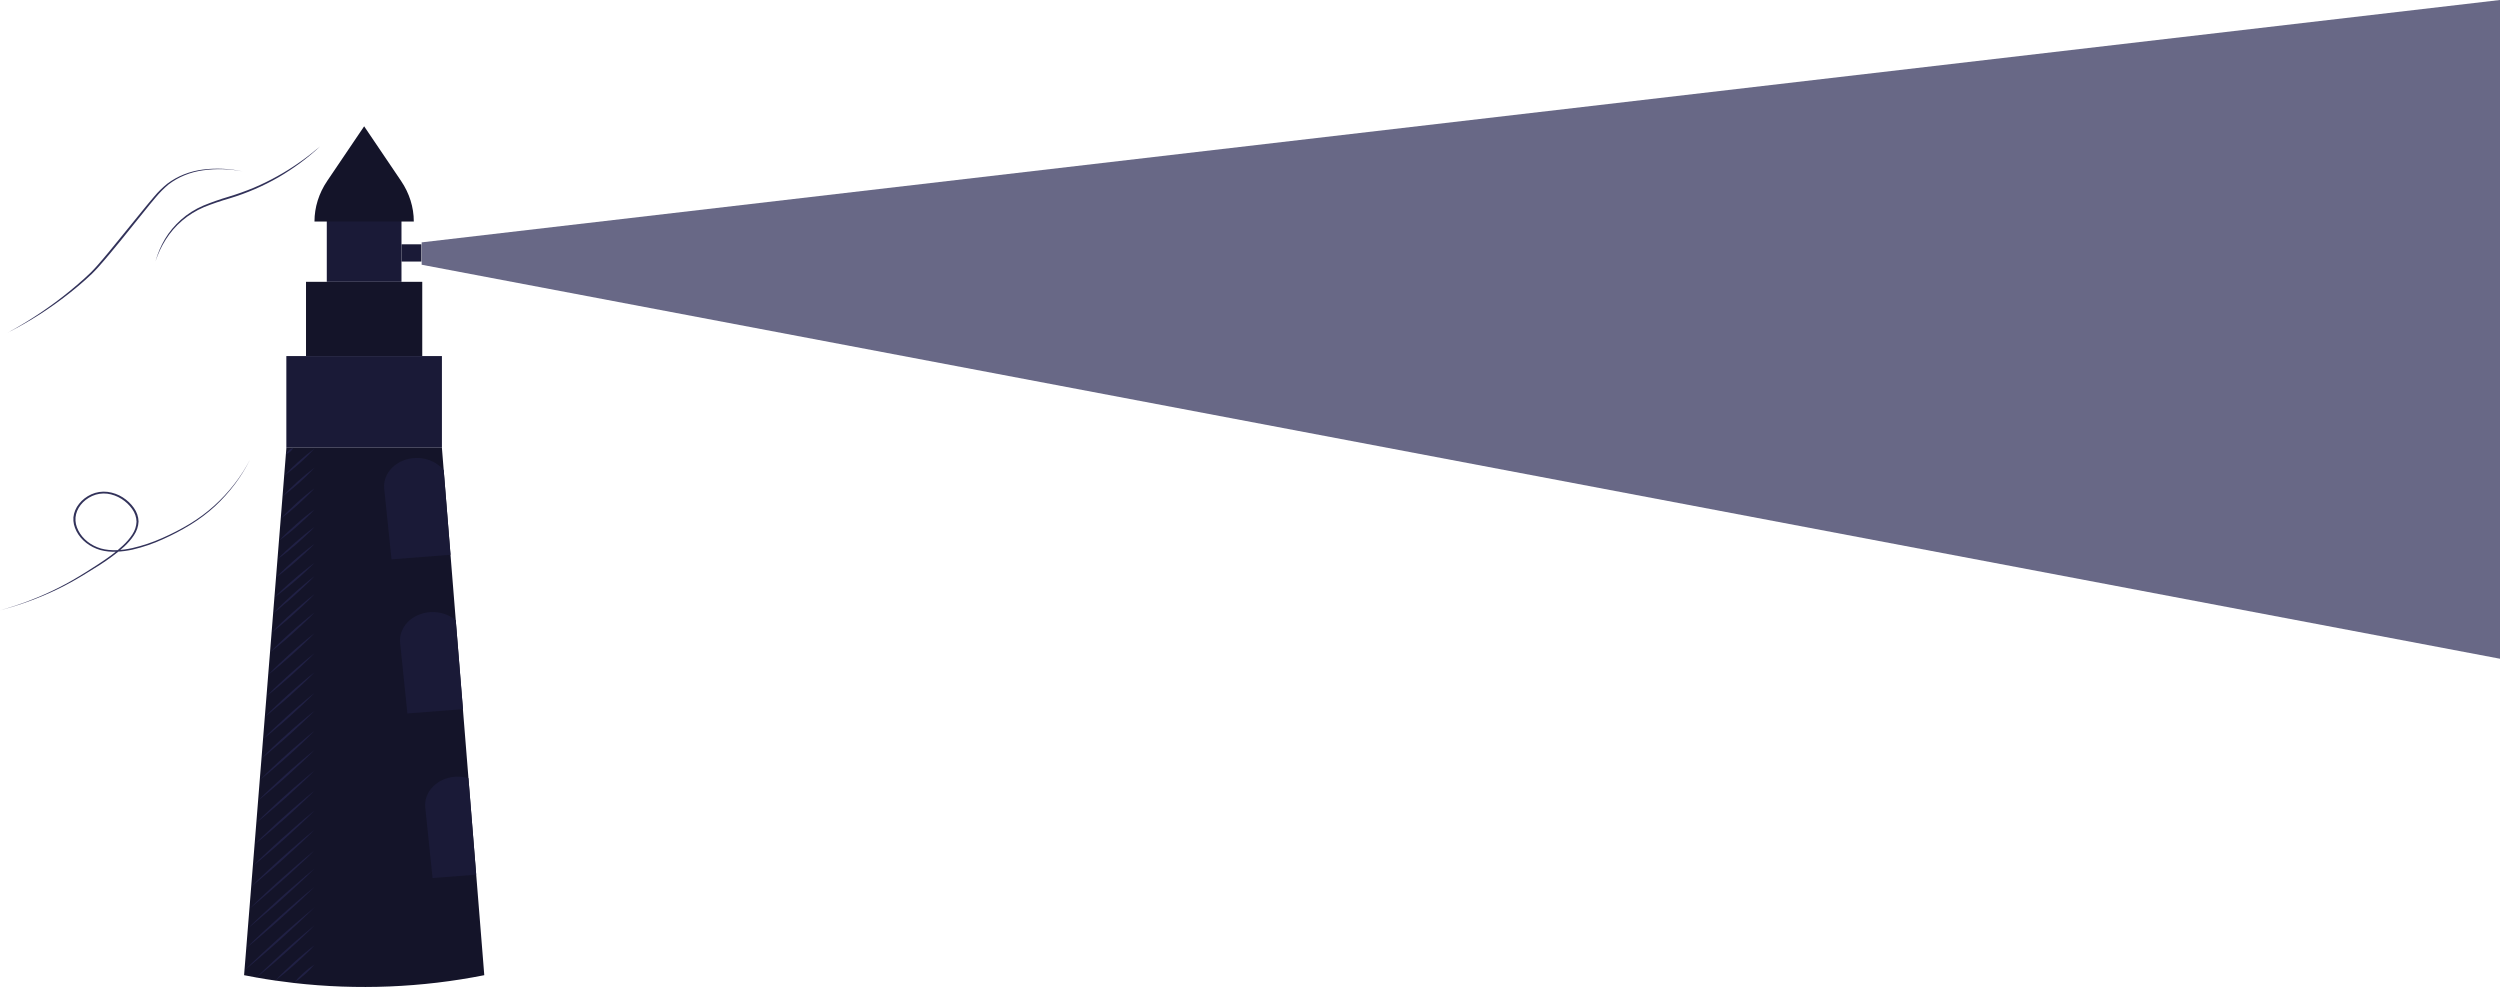 <svg viewBox="0 0 1752 692" fill="none" xmlns="http://www.w3.org/2000/svg">
<path d="M1752 0L295.505 169.848V185.526L1752 461.645V0Z" fill="#282853" fill-opacity=".7"/>
<path d="M339.375 683.415C295.641 692.113 250.466 693.961 205.981 688.871C201.619 688.365 197.262 687.799 192.909 687.172C188.557 686.546 184.16 685.834 179.718 685.037C176.83 684.539 173.941 683.999 171.053 683.415L171.32 680.005L172.121 670.149L172.581 664.436L173.679 650.668L174.792 636.887L175.534 627.636L176.038 621.331L177.196 606.881L178.412 591.8L179.629 576.643L180.876 561.073L182.033 546.611L183.25 531.53L184.333 517.994L185.579 502.424L186.751 487.949L187.953 472.868L189.214 457.26L190.327 443.377L191.411 429.763L192.301 418.684L193.428 404.711L194.452 391.959L195.491 378.937L196.737 363.497L197.984 347.927L199.141 333.465L200.343 318.384L200.714 313.791H309.684L334.909 627.661L338.663 674.395L339.375 683.415Z" fill="#141429"/>
<path d="M205.477 313.765C205.04 314.797 204.346 315.733 203.444 316.505C202.59 317.317 201.534 317.95 200.358 318.358C200.814 317.335 201.503 316.402 202.382 315.613C203.261 314.824 204.313 314.195 205.477 313.765ZM220.404 314.382C214.037 321.318 206.916 327.708 199.141 333.464C202.289 329.977 205.657 326.644 209.231 323.479C212.762 320.274 216.492 317.237 220.404 314.382V314.382ZM220.404 327.79C213.655 335.078 206.151 341.815 197.984 347.914C201.325 344.25 204.886 340.741 208.652 337.402C212.376 334.025 216.299 330.817 220.404 327.79ZM220.404 342.227C216.872 346.087 212.985 349.741 209.097 353.306C205.21 356.87 201.1 360.293 196.737 363.484C200.254 359.624 204.156 355.969 208.029 352.405C211.902 348.841 216.041 345.418 220.404 342.227ZM220.404 403.732C218.208 406.087 215.952 408.339 213.563 410.578C211.175 412.817 208.845 415.017 206.441 417.192C204.037 419.366 201.574 421.515 199.022 423.625L195.372 426.726C194.066 427.743 192.805 428.785 191.484 429.763C192.568 428.579 193.725 427.447 194.838 426.289L198.325 422.918C200.64 420.666 203.043 418.478 205.447 416.304C207.851 414.129 210.299 411.98 212.866 409.87C215.433 407.76 217.763 405.74 220.404 403.732ZM220.404 416.368C218.119 418.8 215.715 421.142 213.296 423.458C210.878 425.774 208.385 428.052 205.877 430.316C203.37 432.581 200.847 434.794 198.236 436.969L194.333 440.224C192.983 441.266 191.677 442.347 190.312 443.376C191.44 442.154 192.642 440.983 193.799 439.787L197.42 436.287C199.823 433.945 202.316 431.68 204.839 429.428C207.361 427.177 209.884 424.951 212.48 422.776C215.077 420.601 217.629 418.44 220.404 416.368ZM220.404 429.248C218.015 431.822 215.522 434.189 212.985 436.595C210.447 439.002 207.895 441.356 205.314 443.698C202.732 446.04 200.091 448.343 197.39 450.595L193.339 453.979C191.959 455.073 190.594 456.192 189.185 457.26C190.357 455.974 191.603 454.777 192.82 453.542L196.574 449.913C199.067 447.494 201.649 445.152 204.245 442.81C206.842 440.468 209.468 438.165 212.169 435.914C214.869 433.662 217.629 431.397 220.404 429.248ZM220.404 443.737C217.911 446.31 215.314 448.884 212.703 451.367C210.091 453.85 207.406 456.308 204.705 458.753C202.005 461.198 199.274 463.578 196.47 465.933L192.271 469.446C190.787 470.591 189.422 471.762 187.953 472.868C189.185 471.582 190.475 470.295 191.737 469.008L195.654 465.238C198.265 462.729 200.951 460.297 203.637 457.852C206.323 455.407 209.082 453.027 211.872 450.672C214.661 448.318 217.481 445.976 220.404 443.737ZM220.404 457.736C217.822 460.438 215.121 463.038 212.391 465.637C209.661 468.236 206.901 470.784 204.112 473.293C201.322 475.802 198.473 478.298 195.565 480.743L191.217 484.397C189.734 485.581 188.25 486.791 186.766 487.949C188.042 486.585 189.392 485.285 190.713 483.947L194.764 480.087C197.479 477.513 200.269 474.94 203.058 472.431C205.848 469.922 208.697 467.425 211.59 464.981C214.483 462.536 217.377 460.065 220.404 457.736ZM220.404 471.157C217.718 473.949 214.914 476.638 212.109 479.315C209.305 481.991 206.412 484.616 203.518 487.241C200.625 489.866 197.687 492.388 194.615 494.961L190.164 498.744C188.68 500.031 187.196 501.241 185.549 502.437C186.87 501.035 188.279 499.684 189.63 498.307L193.888 494.266C196.693 491.577 199.586 488.965 202.465 486.34C205.343 483.715 208.296 481.193 211.293 478.62C214.291 476.046 217.273 473.576 220.404 471.157ZM220.404 485.607C217.614 488.489 214.706 491.281 211.798 494.048C208.89 496.814 205.863 499.542 202.895 502.244C199.927 504.946 196.856 507.623 193.755 510.235L189.096 514.159C187.508 515.446 185.95 516.733 184.333 518.019C185.712 516.565 187.167 515.176 188.576 513.748L192.939 509.579C195.906 506.799 198.874 504.084 201.841 501.382C204.809 498.68 207.881 496.004 210.982 493.392C214.083 490.779 217.169 488.09 220.404 485.607ZM220.404 498.165C217.525 501.125 214.469 503.994 211.501 506.851C208.533 509.707 205.417 512.499 202.346 515.292C199.274 518.084 196.129 520.837 192.924 523.527L188.131 527.58C186.499 528.867 184.896 530.243 183.235 531.53C184.718 530.037 186.202 528.609 187.612 527.142L192.063 522.845C195.031 519.988 198.147 517.196 201.233 514.404C204.319 511.612 207.45 508.858 210.64 506.169C213.831 503.479 217.08 500.764 220.404 498.165ZM220.404 512.152C217.436 515.202 214.335 518.161 211.219 521.159C208.103 524.157 204.928 527.001 201.752 529.883C198.577 532.765 195.328 535.596 192.033 538.388L187.092 542.57C185.401 543.934 183.754 545.324 182.033 546.662C183.516 545.131 185 543.651 186.558 542.133L191.217 537.706C194.319 534.747 197.494 531.865 200.684 528.982C203.874 526.1 207.109 523.269 210.403 520.477C213.697 517.685 216.976 514.841 220.404 512.152ZM220.404 525.585C217.332 528.725 214.142 531.775 210.922 534.798C207.702 537.822 204.453 540.807 201.174 543.805C197.895 546.803 194.556 549.699 191.158 552.568L186.069 556.879C184.333 558.281 182.641 559.722 180.875 561.099C182.359 559.516 183.991 557.998 185.549 556.441L190.342 551.886C193.547 548.849 196.826 545.877 200.105 542.879C203.385 539.881 206.723 536.986 210.106 534.116C213.489 531.247 216.887 528.365 220.404 525.585ZM220.404 540.022C217.228 543.252 213.934 546.392 210.611 549.518C207.287 552.645 203.934 555.72 200.551 558.783C197.167 561.845 193.725 564.856 190.164 567.79L184.985 572.281C183.19 573.735 181.439 575.214 179.629 576.643C181.202 575.021 182.849 573.452 184.466 571.843L189.407 567.147C192.716 564.007 196.099 560.945 199.482 557.882C202.865 554.82 206.308 551.809 209.795 548.875C213.282 545.941 216.783 542.892 220.404 540.022ZM220.404 554.099C217.125 557.419 213.727 560.649 210.314 563.865C206.901 567.082 203.429 570.299 199.927 573.4C196.426 576.501 192.894 579.654 189.303 582.716L183.902 587.31C182.062 588.802 180.267 590.333 178.397 591.8C180.03 590.128 181.721 588.519 183.383 586.872L188.487 582.034C191.885 578.804 195.372 575.6 198.874 572.499C202.376 569.398 205.892 566.246 209.498 563.183C213.104 560.121 216.679 557.059 220.404 554.099ZM220.404 621.498C216.635 625.255 212.747 628.922 208.845 632.577C204.943 636.231 200.966 639.795 196.975 643.411C192.983 647.027 188.962 650.539 184.896 654.039L178.768 659.289C176.691 661 174.643 662.75 172.536 664.436C174.406 662.544 176.35 660.717 178.249 658.852L184.08 653.357C187.983 649.703 191.974 646.139 195.951 642.523C199.927 638.907 203.963 635.395 208.029 631.895C212.095 628.395 216.145 624.895 220.404 621.498ZM171.32 680.005C173.249 678.075 175.237 676.145 177.255 674.279L183.19 668.643C187.196 664.899 191.292 661.232 195.342 657.526C199.393 653.82 203.563 650.218 207.732 646.615L214.023 641.223C216.145 639.461 218.252 637.672 220.419 635.935C218.49 637.878 216.501 639.795 214.483 641.661L208.548 647.297C204.557 651.041 200.461 654.708 196.411 658.414C192.36 662.12 188.19 665.735 184.021 669.338C179.851 672.941 175.623 676.518 171.32 680.005ZM179.718 685.036C180.653 684.071 181.617 683.119 182.582 682.18C183.546 681.241 184.481 680.276 185.549 679.349L191.484 673.765C191.54 673.713 191.606 673.672 191.68 673.643C191.754 673.615 191.834 673.599 191.915 673.597V673.597L191.455 673.765C196.114 669.416 200.892 665.144 205.699 660.897C208.103 658.774 210.566 656.703 213.014 654.618C215.463 652.534 217.956 650.501 220.433 648.481C218.193 650.732 215.982 652.971 213.608 655.159C211.234 657.346 208.993 659.559 206.634 661.708C201.93 666.031 197.182 670.316 192.33 674.511C192.208 674.607 192.05 674.662 191.885 674.665V674.665L192.345 674.498L186.113 679.799C185.089 680.687 184.021 681.536 182.967 682.373C181.914 683.209 180.786 684.187 179.718 685.036ZM192.909 687.172C194.971 684.933 197.167 682.785 199.378 680.662C201.589 678.538 203.83 676.454 206.115 674.382C208.4 672.311 210.729 670.291 213.118 668.322L216.709 665.362C217.941 664.41 219.128 663.419 220.404 662.493C219.38 663.625 218.282 664.693 217.228 665.8L213.934 669.004C211.738 671.14 209.483 673.211 207.183 675.283C204.883 677.355 202.583 679.375 200.194 681.343C197.805 683.312 195.372 685.307 192.909 687.172ZM205.981 688.819C207.986 686.358 210.219 684.043 212.658 681.897C215.043 679.703 217.634 677.684 220.404 675.862C216.33 680.753 211.474 685.116 205.981 688.819ZM220.404 568.086C217.021 571.509 213.519 574.828 210.017 578.122C206.515 581.416 202.925 584.685 199.349 587.927C195.773 591.17 192.123 594.361 188.413 597.526L182.864 602.248C180.979 603.793 179.124 605.362 177.21 606.881C178.887 605.156 180.638 603.497 182.344 601.811L187.597 596.844C191.099 593.524 194.69 590.282 198.28 587.039C201.871 583.797 205.506 580.606 209.201 577.44C212.896 574.275 216.576 571.135 220.404 568.086ZM220.404 581.506C216.917 585.006 213.326 588.416 209.72 591.8C206.115 595.184 202.435 598.53 198.755 601.862C195.075 605.195 191.336 608.476 187.538 611.719L181.84 616.57C179.911 618.152 177.997 619.774 176.038 621.331C177.759 619.568 179.555 617.869 181.32 616.184L186.721 611.037C190.312 607.627 193.992 604.294 197.687 600.975C201.381 597.655 205.106 594.361 208.904 591.118C212.703 587.876 216.487 584.595 220.404 581.506ZM174.792 636.887C178.368 633.284 182.062 629.784 185.787 626.31C189.511 622.836 193.206 619.388 197.064 616.016C200.921 612.645 204.69 609.223 208.593 605.89L214.439 600.897C216.427 599.263 218.386 597.603 220.374 595.995C218.594 597.796 216.739 599.546 214.929 601.335L209.409 606.469C205.699 609.969 201.916 613.392 198.132 616.763C194.348 620.134 190.49 623.557 186.603 626.889C182.715 630.222 178.813 633.657 174.792 636.887ZM173.679 650.668C177.344 646.988 181.098 643.411 184.941 639.847C188.784 636.282 192.657 632.795 196.5 629.27C200.343 625.744 204.334 622.321 208.37 618.899L214.305 613.752C216.353 612.079 218.341 610.381 220.419 608.734C218.594 610.586 216.694 612.375 214.84 614.189L209.142 619.555C205.328 623.106 201.426 626.593 197.583 630.119C193.74 633.645 189.763 637.08 185.712 640.49C181.662 643.9 177.789 647.361 173.679 650.668ZM220.404 394.442C218.267 396.655 215.952 398.753 213.771 400.876C211.59 402.999 209.201 405.019 206.872 407.039C204.542 409.06 202.168 411.067 199.72 412.997L196.069 415.905C194.808 416.831 193.591 417.809 192.301 418.71C193.354 417.59 194.467 416.548 195.55 415.455L198.918 412.302C201.174 410.192 203.488 408.159 205.833 406.139C208.177 404.118 210.537 402.111 212.97 400.181C215.403 398.251 217.837 396.269 220.404 394.442ZM220.404 381.138C218.371 383.286 216.219 385.345 214.053 387.378C211.887 389.411 209.602 391.406 207.435 393.374C205.269 395.343 202.984 397.235 200.58 399.165L197.049 401.983C195.847 402.896 194.675 403.835 193.428 404.71C194.422 403.63 195.506 402.6 196.544 401.545L199.764 398.47C201.916 396.424 204.216 394.442 206.382 392.474C208.548 390.505 210.907 388.613 213.252 386.683C215.596 384.753 217.941 382.913 220.404 381.138ZM220.404 369.325C216.487 373.456 212.258 377.303 207.955 381.099C203.652 384.895 199.185 388.549 194.452 391.959C198.354 387.829 202.583 383.968 206.901 380.185C211.219 376.402 215.656 372.735 220.404 369.325ZM220.404 357.114C216.665 361.103 212.599 364.835 208.533 368.476C204.468 372.118 200.12 375.656 195.55 378.937C199.274 374.948 203.34 371.217 207.421 367.575C211.501 363.934 215.834 360.396 220.404 357.114Z" fill="#202044"/>
<path d="M309.699 249.531H200.669V313.765H309.699V249.531Z" fill="#1A1A37"/>
<path d="M295.915 197.496H214.454V249.532H295.915V197.496Z" fill="#141429"/>
<path d="M281.359 144.921H229.01V197.496H281.359V144.921Z" fill="#1A1A37"/>
<path d="M289.965 155.227H220.389C220.394 145.244 223.467 135.441 229.292 126.829L255.199 88.511L281.092 126.829C286.917 135.441 289.99 145.244 289.995 155.227H289.965Z" fill="#141429"/>
<path d="M310.961 329.553C308.092 325.937 303.923 323.247 299.106 321.903C294.288 320.558 289.093 320.635 284.331 322.12C279.569 323.606 275.508 326.417 272.783 330.115C270.057 333.813 268.821 338.19 269.266 342.562L274.37 391.985L315.724 388.768L310.961 329.553ZM319.404 434.73C317.035 432.676 314.176 431.099 311.027 430.11C307.879 429.12 304.518 428.743 301.182 429.004C298.185 429.237 295.271 429.979 292.605 431.189C289.939 432.399 287.574 434.052 285.644 436.055C283.715 438.058 282.26 440.37 281.362 442.861C280.464 445.351 280.14 447.97 280.409 450.569L285.513 499.979L324.463 496.969L319.404 434.73ZM328.291 545.349C325.247 544.441 322.017 544.099 318.81 544.346C315.813 544.579 312.898 545.321 310.232 546.531C307.566 547.741 305.201 549.394 303.272 551.397C301.343 553.4 299.888 555.712 298.99 558.203C298.091 560.693 297.767 563.312 298.037 565.911L303.141 615.322L333.707 612.954L328.291 545.349Z" fill="#1A1A37"/>
<path d="M295.292 171.208H281.359V183.291H295.292V171.208Z" fill="#1A1A37"/>
<path d="M5.342 233.164C20.952 224.662 35.568 214.857 48.98 203.891C52.334 201.163 55.568 198.32 58.788 195.476C60.272 194.009 61.993 192.594 63.477 191.101C64.961 189.609 66.445 188.052 67.825 186.482C73.419 180.164 78.716 173.615 84.028 167.078L99.964 147.468C102.635 144.213 105.291 140.932 108.065 137.728C110.784 134.471 113.865 131.454 117.265 128.721C124.344 123.383 133.053 119.937 142.341 118.8C151.526 117.687 160.872 118.124 169.866 120.087C160.866 118.343 151.568 118.089 142.46 119.34C133.373 120.561 124.886 124.033 118.022 129.338C114.754 132.108 111.775 135.122 109.119 138.345C106.389 141.549 103.762 144.779 101.106 148.112L85.23 167.811C79.888 174.335 74.561 180.859 68.908 187.202C67.424 188.772 66.044 190.342 64.456 191.86C62.869 193.379 61.281 194.781 59.693 196.248C56.459 199.105 53.165 201.923 49.737 204.612C42.948 210.04 35.836 215.155 28.43 219.937C21.011 224.7 13.304 229.116 5.342 233.164ZM108.971 183.136C110.447 177.718 112.669 172.474 115.588 167.515C118.554 162.543 122.349 157.978 126.85 153.966C131.37 149.938 136.643 146.602 142.445 144.097C148.238 141.719 154.182 139.631 160.251 137.844C166.273 136.027 172.173 133.917 177.923 131.526C183.648 129.099 189.203 126.379 194.556 123.381C199.934 120.403 205.107 117.155 210.047 113.653C215.033 110.179 219.751 106.435 224.351 102.574C215.63 110.729 205.857 117.986 195.224 124.204C184.52 130.389 172.959 135.378 160.815 139.053C154.752 140.789 148.807 142.821 143.009 145.139C137.321 147.579 132.121 150.794 127.607 154.661C118.541 162.369 112.517 172.508 108.971 183.136ZM0 427.717C14.369 423.727 28.192 418.386 41.22 411.787C47.719 408.493 53.966 404.852 60.079 401.018C66.192 397.183 72.276 393.297 77.974 389.102C80.825 386.99 83.53 384.735 86.075 382.347C88.632 380.011 90.859 377.42 92.708 374.627C94.535 371.881 95.554 368.788 95.676 365.62C95.6 362.428 94.522 359.314 92.56 356.613C88.731 351.221 82.381 346.885 75.125 345.971C71.504 345.553 67.823 346.12 64.59 347.593C61.343 349.077 58.571 351.234 56.518 353.872C54.478 356.47 53.242 359.478 52.927 362.609C52.801 364.184 52.906 365.766 53.239 367.318C53.613 368.875 54.175 370.393 54.916 371.848C56.41 374.769 58.585 377.391 61.305 379.547C64.025 381.704 67.23 383.35 70.718 384.38C77.781 386.336 85.556 385.667 92.693 384.097C99.942 382.417 106.961 380.066 113.63 377.084C120.323 374.162 126.773 370.838 132.934 367.138C139.103 363.406 144.838 359.162 150.057 354.464C160.527 345.013 169.035 334.065 175.208 322.103C169.23 334.17 160.898 345.252 150.576 354.863C145.372 359.626 139.642 363.935 133.468 367.73C127.283 371.515 120.803 374.924 114.075 377.934C107.377 381.011 100.305 383.432 92.99 385.152C89.294 385.983 85.511 386.487 81.698 386.658C77.844 386.844 73.982 386.443 70.288 385.474C66.614 384.395 63.237 382.67 60.367 380.407C57.498 378.144 55.197 375.393 53.61 372.324C52.817 370.784 52.215 369.175 51.814 367.524C51.448 365.871 51.324 364.185 51.444 362.506C51.795 359.121 53.161 355.874 55.405 353.087C57.6 350.279 60.562 347.985 64.026 346.409C67.528 344.828 71.51 344.229 75.422 344.698C79.272 345.218 82.918 346.543 86.046 348.558C89.163 350.556 91.804 353.06 93.821 355.931C95.895 358.81 97.028 362.123 97.1 365.517C96.955 368.894 95.849 372.187 93.88 375.103C90.082 380.932 84.488 385.551 78.76 389.823C73.033 394.095 66.89 397.891 60.658 401.648C54.526 405.479 48.172 409.035 41.621 412.302C28.441 418.749 14.484 423.918 0 427.717Z" fill="#32325A"/>
</svg>

